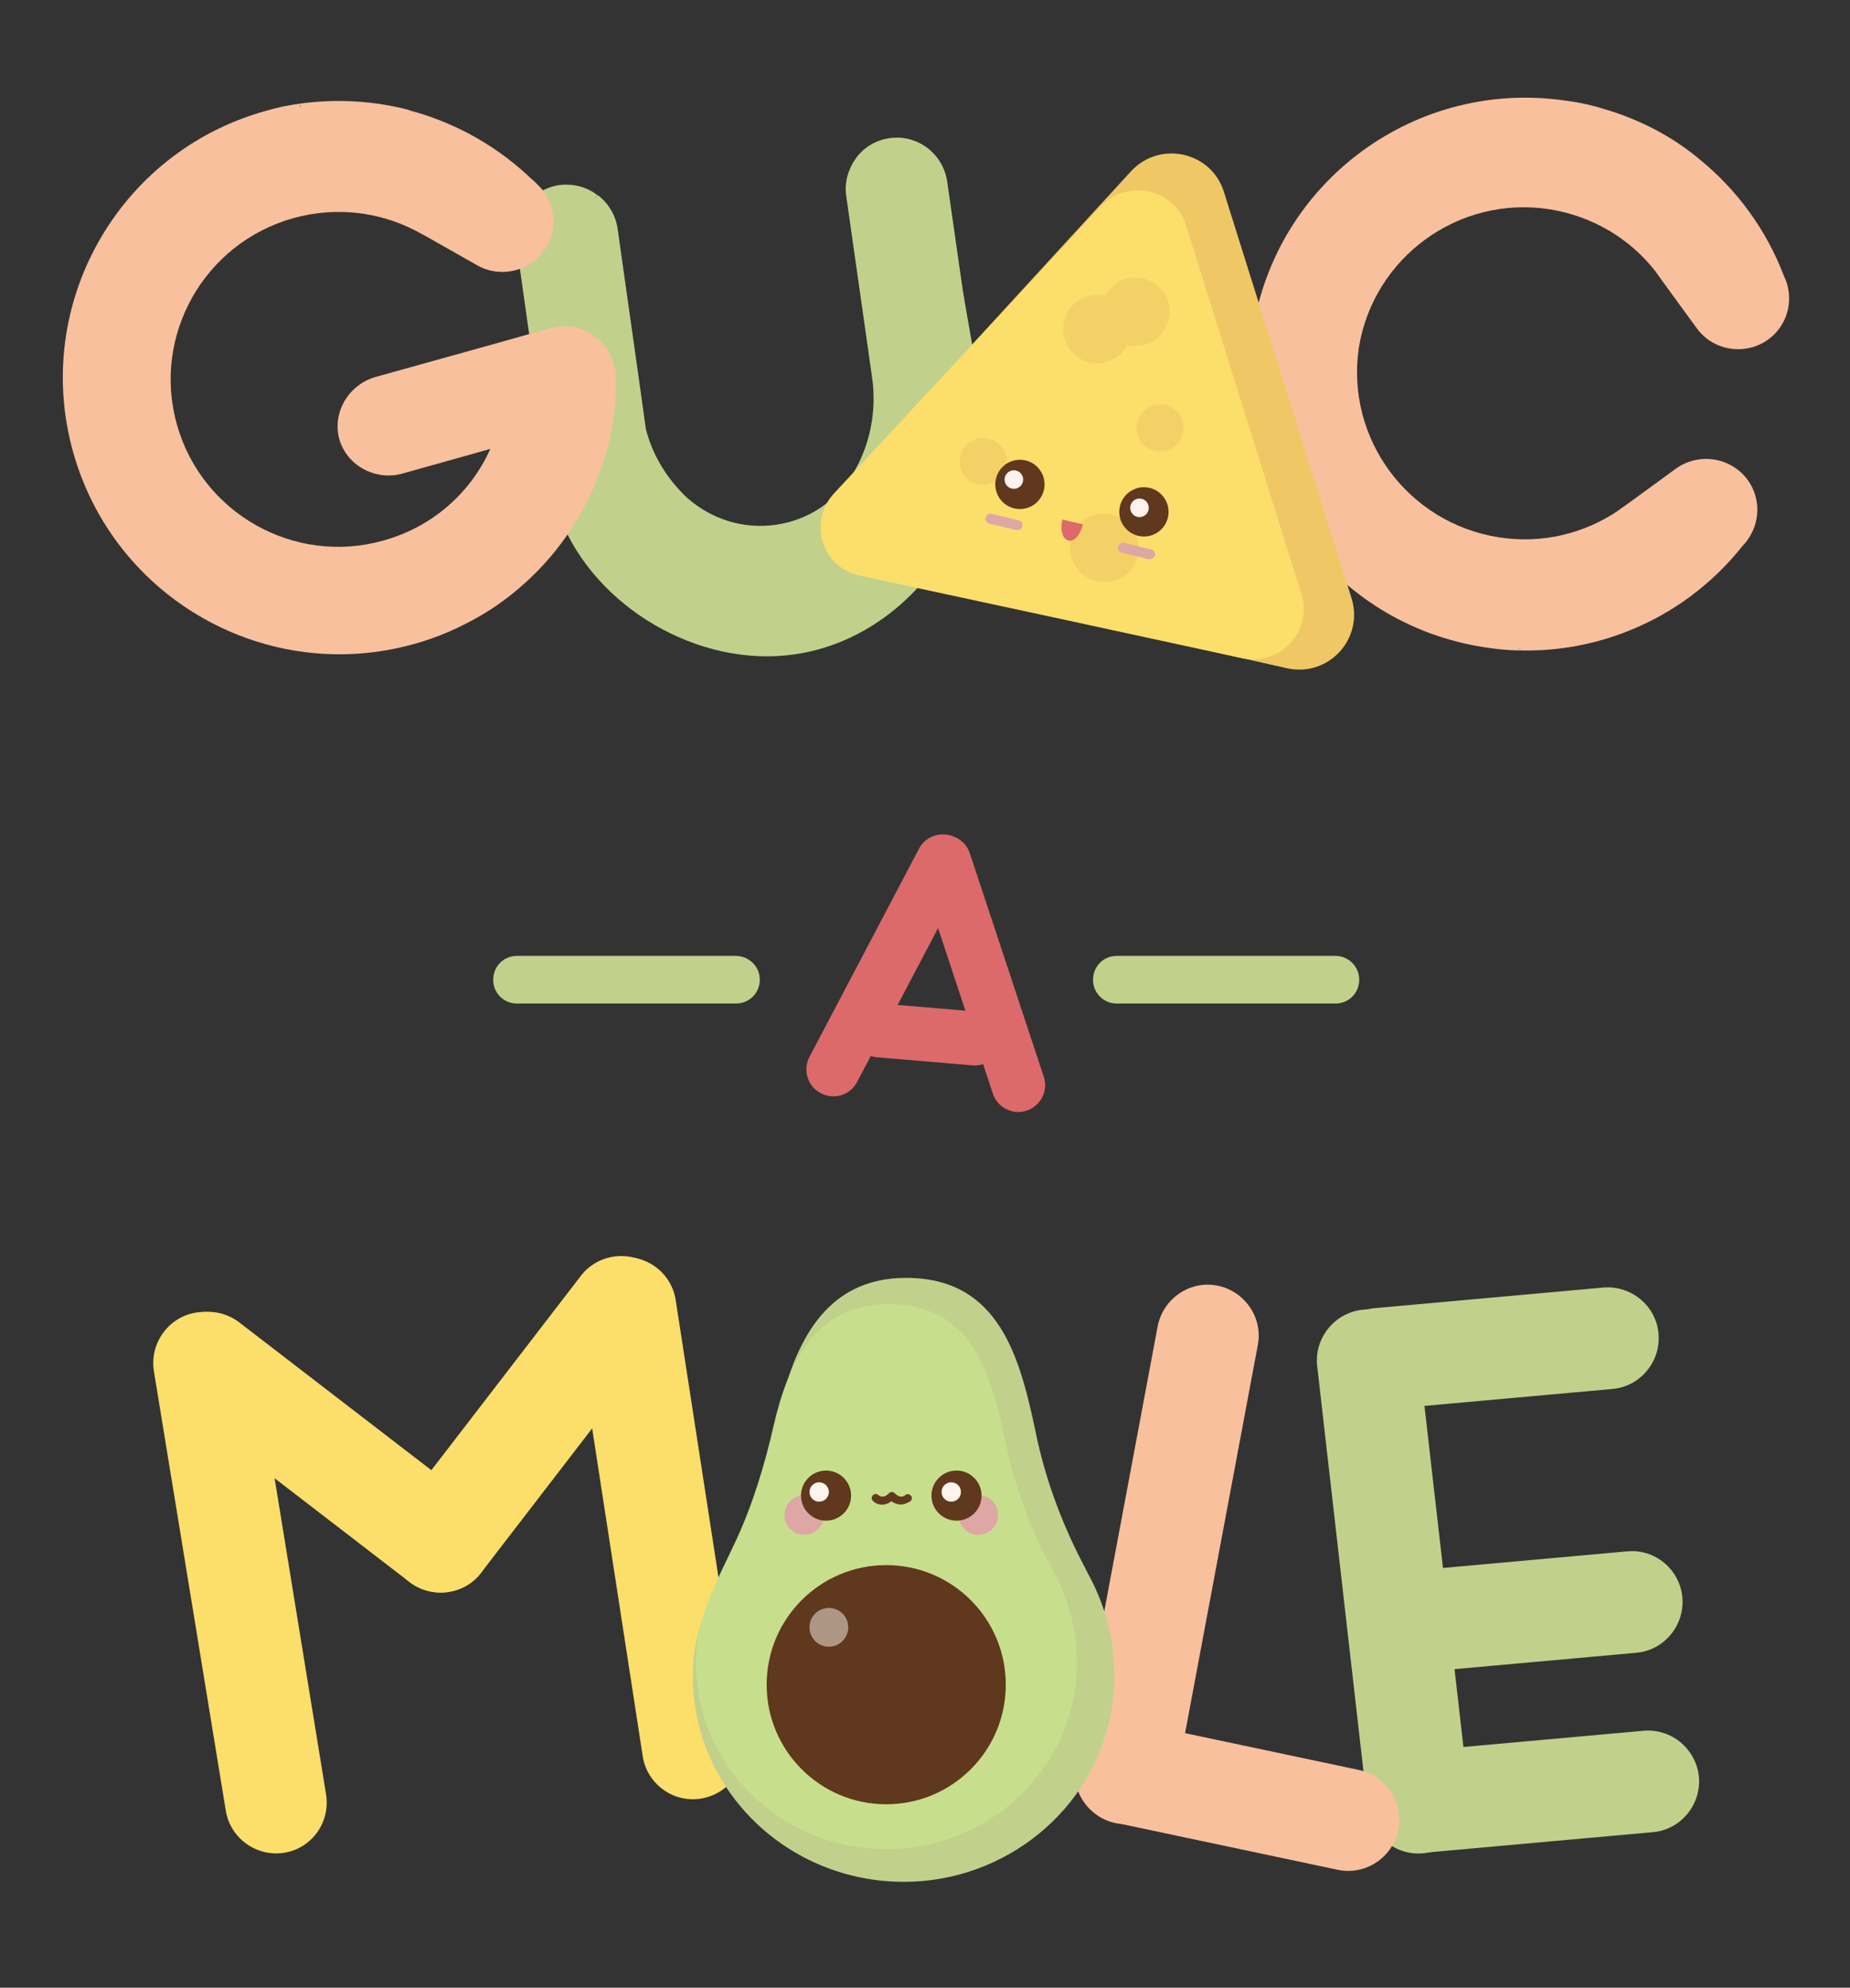 <?xml version="1.0" encoding="utf-8"?>
<!-- Generator: Adobe Illustrator 19.0.0, SVG Export Plug-In . SVG Version: 6.00 Build 0)  -->
<svg version="1.1" id="Layer_1" xmlns="http://www.w3.org/2000/svg" xmlns:xlink="http://www.w3.org/1999/xlink" x="0px" y="0px"
	 width="458px" height="492px" viewBox="0 0 458 492" style="enable-background:new 0 0 458 492;" xml:space="preserve">
<rect x="0" y="0" width="458" height="492" fill="#333333" stroke="none"/>
<style type="text/css">
	.st0{fill:#F9C09D;}
	.st1{fill:#C1D18C;}
	.st2{fill:#EFC865;}
	.st3{fill:#FCDE6B;}
	.st4{opacity:0.6;fill:#EFC865;}
	.st5{fill:#5F381D;}
	.st6{fill:#FEF3ED;}
	.st7{fill:#DC6A6A;}
	.st8{fill:#DEA6A5;}
	.st9{fill:#C7DF8C;}
	.st10{fill:#603A1E;}
	.st11{opacity:0.5;}
</style>
<g id="XMLID_585_">
	<g id="XMLID_87_">
		<path id="XMLID_586_" class="st0" d="M414.9,116l-11.8,8.6l-2.4,1.7l-0.1,0.1c-8.3,5.6-18.7,8.3-29.5,6.6
			c-22.5-3.5-38-24.4-34.7-46.9c3.6-22.4,24.7-37.8,47.2-34.3c10.7,1.7,19.9,7.3,26.1,15.2l0.1,0.1l1.7,2.4l8.6,11.8
			c4.1,5.6,12.1,6.8,17.7,2.7c4.2-3.1,5.9-8.2,4.8-13c-0.2-1-0.6-1.9-1-2.8c-4.3-11.3-11.6-21.3-21-28.9C414,33.8,406,29.6,397.2,27
			c-2.9-0.9-5.9-1.6-9-2c-37.3-5.8-72.3,19.6-78.1,57.1h0c0,0,0,0,0,0c0,0,0,0,0,0h0c-5.7,37.5,19.9,72.3,57.3,78.1
			c3.1,0.5,6.2,0.8,9.2,0.8c9.2,0.2,18.1-1.5,26.2-4.7c11.3-4.4,21.2-11.8,28.7-21.3c0.7-0.7,1.3-1.5,1.8-2.4
			c2.5-4.2,2.4-9.7-0.7-13.9C428.5,113.2,420.6,111.9,414.9,116z M397.1,27c-0.2,0.1-0.4,0.3-0.6,0.4
			C396.5,27.3,396.8,27.2,397.1,27z M376,160.3c0.2,0.2,0.3,0.4,0.5,0.6C376.3,160.7,376,160.5,376,160.3z"/>
		<g id="XMLID_578_">
			<path id="XMLID_583_" class="st1" d="M243.2,112.8L243.2,112.8c-0.2,0.5-0.3,1.8-0.5,2.6C242.9,114.6,243,113.3,243.2,112.8z"/>
			<path id="XMLID_582_" class="st1" d="M243.6,110C243.6,110,243.6,110,243.6,110C243.6,110,243.6,110,243.6,110z"/>
			<path id="XMLID_579_" class="st1" d="M220.2,34.2c-3.5,0.5-6.5,2.4-8.4,5.1c0,0,0,0,0,0c0,0,0,0,0,0c-1.8,2.6-2.8,5.8-2.3,9.2
				c0,0,6.1,42.8,6.1,42.8l0.5,3.7c0.8,8.3-1.2,16.2-5.1,22.5c-4.3,6.8-11,11.3-19,12.4c-8,1.1-15.7-1.3-21.8-6.6
				c-0.7-0.6-1.3-1.3-1.9-1.9c-3.9-4.2-6.9-9.3-8.4-15.2l-1.4-10l-5.6-39.6c-0.5-3.4-2.3-6.3-4.9-8.3c0,0,0,0,0,0
				c-0.3,0.3-0.7,0.7-1,1c0.3-0.3,0.6-0.7,0.9-1c-2.6-2-5.9-2.9-9.4-2.5c-6.9,1-11.7,7.4-10.7,14.3c0,0,3.3,23.3,3.3,23.3
				c2.1,14.6,2.2,31,7.6,44.9c8.7,22.1,34.3,37,57.8,33.7c25.7-3.6,44.8-27.4,46.2-52.7c0.7-13.4-2.8-26.7-4.7-39.9l-3.5-24.4
				C233.5,38,227.1,33.2,220.2,34.2z M242.6,115.4C242.6,115.4,242.6,115.4,242.6,115.4L242.6,115.4z"/>
		</g>
		<g id="XMLID_518_">
			<g id="XMLID_569_">
				<path id="XMLID_577_" class="st2" d="M318.8,97.8l15.8,50.3c3.1,10-5.7,19.6-16,17.3l-51.1-11.5l-51.4-11.5
					c-10.2-2.3-14.1-14.7-7.1-22.5l35.5-38.8L280,42.4c7.1-7.7,19.9-4.9,23,5.1L318.8,97.8z"/>
				<path id="XMLID_576_" class="st3" d="M307.9,101.4l14.3,45.7c2.9,9.1-5.4,17.9-14.8,15.8l-47.1-10.2l-47.4-10.2
					c-9.4-2-13-13.3-6.4-20.4l33-35.5l32.9-35.4c6.6-7.1,18.4-4.5,21.2,4.5L307.9,101.4z"/>
				<path id="XMLID_575_" class="st4" d="M279.1,85.4c0.4,0.1,0.9,0.2,1.3,0.2c4.7,0.4,8.7-3.2,9.1-7.8c0.4-4.7-3.2-8.7-7.8-9.1
					c-3.5-0.3-6.6,1.6-8.1,4.5c-0.4-0.1-0.9-0.2-1.3-0.2c-4.7-0.4-8.7,3.2-9.1,7.8c-0.4,4.7,3.2,8.7,7.8,9.1
					C274.4,90.2,277.6,88.3,279.1,85.4z"/>
				<circle id="XMLID_574_" class="st4" cx="273.4" cy="135.6" r="8.5"/>
				<circle id="XMLID_573_" class="st4" cx="243.4" cy="114.2" r="5.8"/>
				<circle id="XMLID_572_" class="st4" cx="287.2" cy="105.9" r="5.8"/>
			</g>
			<g id="XMLID_559_">
				<circle id="XMLID_566_" class="st5" cx="283.2" cy="126.7" r="6.1"/>
				<circle id="XMLID_565_" class="st5" cx="252.5" cy="119.9" r="6.1"/>
				<circle id="XMLID_564_" class="st6" cx="251" cy="118.7" r="2.3"/>
				<circle id="XMLID_563_" class="st6" cx="282.1" cy="125.7" r="2.3"/>
				<path id="XMLID_562_" class="st7" d="M268.1,129.8c-0.6,2.5-2.2,4.4-3.6,4c-1.4-0.3-2.1-2.6-1.5-5.2"/>
				<path id="XMLID_561_" class="st8" d="M284.4,138.4l-6.7-1.6c-0.7-0.2-1.1-0.9-0.9-1.5l0,0c0.2-0.7,0.9-1.1,1.5-0.9l6.7,1.6
					c0.7,0.2,1.1,0.9,0.9,1.5l0,0C285.7,138.1,285,138.5,284.4,138.4z"/>
				<path id="XMLID_560_" class="st8" d="M251.6,131.2l-6.7-1.6c-0.7-0.2-1.1-0.9-0.9-1.5l0,0c0.2-0.7,0.9-1.1,1.5-0.9l6.7,1.6
					c0.7,0.2,1.1,0.9,0.9,1.5l0,0C253,130.9,252.3,131.3,251.6,131.2z"/>
			</g>
		</g>
		<g id="XMLID_508_">
			<path id="XMLID_517_" class="st0" d="M149.9,85.8c0.6,4.8,0.7,9.6,0.3,14.3c1.9-2.9,2.6-6.7,1.6-10.3l0,0
				C151.4,88.3,150.7,87,149.9,85.8z"/>
			<path id="XMLID_516_" class="st0" d="M132.3,45c-8.6-8.5-19.3-14.6-31-17.7"/>
			<path id="XMLID_515_" class="st0" d="M102.8,57.2l2.6,1.4C104.6,58.2,103.7,57.7,102.8,57.2z"/>
			<path id="XMLID_514_" class="st0" d="M132.3,45c0.7,0.7,1.4,1.4,2.1,2.2C133.8,46.4,133.1,45.7,132.3,45z"/>
			<g id="XMLID_509_">
				<path id="XMLID_513_" class="st0" d="M84,108.8C84,108.8,84,108.8,84,108.8c0-0.1,0-0.1,0-0.1L84,108.8z"/>
				<path id="XMLID_510_" class="st0" d="M149.9,85.9c-3-4.2-8.4-6.1-13.6-4.7l-14.2,4L93,93.3c-6.7,1.9-10.8,8.8-9,15.4
					c1.9,6.6,9,10.4,15.7,8.5l19.6-5.5l2.1-0.6c-4.9,10.9-14.3,19.3-26.5,22.7c-22,6.2-44.9-6.7-51.1-28.7
					c-6.2-22,6.7-44.9,28.8-51.1c10.5-2.9,21.1-1.6,30.1,3l0.2,0.1c0.9,0.5,1.7,0.9,2.6,1.4l12.7,7.2c6.1,3.4,13.8,1.2,17.2-4.8
					c2.5-4.5,2-9.9-1-13.8c-0.7-0.7-1.4-1.5-2.1-2.2c-0.5-0.4-1.1-0.8-1.8-1.2l-29.3-16.5c-8.5-2.2-17.5-2.8-26.6-1.6
					c-3,0.4-6,1-9,1.9c-36.4,10.2-57.7,48-47.5,84.4s48,57.7,84.4,47.5c5.9-1.6,11.5-4.1,16.8-7.2c5.1-3,9.8-6.8,13.9-11
					c4.1-4.2,7.6-8.9,10.5-14c2.9-5.1,5.1-10.5,6.6-16.2c0.7-2.6,1.2-5.3,1.7-8c0.6-3.6,0.4-7.3,0.4-11 M74.6,25.9
					c-0.1,0.2-0.3,0.4-0.4,0.6C74.1,26.3,74.4,26.1,74.6,25.9z"/>
			</g>
		</g>
	</g>
	<g id="XMLID_584_">
		<g id="XMLID_493_">
			<path id="XMLID_497_" class="st1" d="M352.6,458.7L352.6,458.7c-6.9,0.8-13.2-4.2-14-11.1l-12.5-109.4c-0.8-6.9,4.2-13.2,11.1-14
				h0c6.9-0.8,13.2,4.2,14,11.1l12.5,109.4C364.5,451.6,359.5,457.9,352.6,458.7z"/>
			<path id="XMLID_496_" class="st1" d="M420.6,439.8L420.6,439.8c0.6,6.9-4.5,13.1-11.4,13.7l-56.6,5.1
				c-6.9,0.6-13.1-4.5-13.7-11.4l0,0c-0.6-6.9,4.5-13.1,11.4-13.7l56.6-5.1C413.8,427.8,419.9,432.9,420.6,439.8z"/>
			<path id="XMLID_495_" class="st1" d="M416.5,395.4L416.5,395.4c0.6,6.9-4.5,13.1-11.4,13.7l-56.6,5.1
				c-6.9,0.6-13.1-4.5-13.7-11.4v0c-0.6-6.9,4.5-13.1,11.4-13.7l56.6-5.1C409.7,383.3,415.9,388.5,416.5,395.4z"/>
			<path id="XMLID_494_" class="st1" d="M410.6,330.1L410.6,330.1c0.6,6.9-4.5,13.1-11.4,13.7l-56.6,5.1
				c-6.9,0.6-13.1-4.5-13.7-11.4v0c-0.6-6.9,4.5-13.1,11.4-13.7l56.6-5.1C403.8,318.1,410,323.2,410.6,330.1z"/>
		</g>
		<g id="XMLID_501_">
			<path id="XMLID_505_" class="st3" d="M70.4,458.6L70.4,458.6c-6.9,1.1-13.4-3.6-14.5-10.4L38.1,339.4
				c-1.1-6.9,3.6-13.4,10.4-14.5h0c6.9-1.1,13.4,3.6,14.5,10.4l17.7,108.7C81.9,451,77.2,457.5,70.4,458.6z"/>
			<path id="XMLID_504_" class="st3" d="M173.5,445.2L173.5,445.2c-6.9,1.1-13.4-3.7-14.4-10.6l-16.8-108.9
				c-1.1-6.9,3.7-13.4,10.6-14.4l0,0c6.9-1.1,13.4,3.7,14.4,10.6l16.8,108.9C185.2,437.6,180.4,444.1,173.5,445.2z"/>
			<path id="XMLID_503_" class="st3" d="M119.1,389.3L119.1,389.3c-4.2,5.5-12.2,6.5-17.7,2.3l-57.6-44.3
				c-5.5-4.2-6.5-12.2-2.3-17.7l0,0c4.2-5.5,12.2-6.5,17.7-2.3l57.6,44.3C122.3,375.8,123.4,383.8,119.1,389.3z"/>
			<path id="XMLID_502_" class="st3" d="M101.4,391.6L101.4,391.6c-5.5-4.2-6.5-12.2-2.3-17.7l44.7-58.1c4.2-5.5,12.2-6.5,17.7-2.3
				l0,0c5.5,4.2,6.5,12.2,2.3,17.7l-44.7,58.1C114.9,394.8,106.9,395.8,101.4,391.6z"/>
		</g>
		<g id="XMLID_498_">
			<path id="XMLID_500_" class="st0" d="M276.4,451.3L276.4,451.3c-6.8-1.3-11.4-7.9-10.1-14.7l20.3-108.3
				c1.3-6.8,7.9-11.4,14.7-10.1h0c6.8,1.3,11.4,7.9,10.1,14.7l-20.3,108.3C289.8,448,283.2,452.5,276.4,451.3z"/>
			<path id="XMLID_499_" class="st0" d="M346.1,453.1L346.1,453.1c-1.4,6.8-8.2,11.2-15,9.7l-54.8-11.6c-6.8-1.4-11.2-8.2-9.7-15v0
				c1.4-6.8,8.2-11.2,15-9.7l54.8,11.6C343.2,439.6,347.6,446.3,346.1,453.1z"/>
		</g>
		<g id="XMLID_470_">
			<g id="XMLID_491_">
				<path id="XMLID_492_" class="st1" d="M268.7,388.2c-5.6-10.5-9.9-21.9-12.3-33.7c-3.9-18.5-9-38.2-32.1-38.2
					c-20.2,0-27.7,16.5-31.5,33.5c-2.4,10.7-5.6,21.2-10.2,31.1c-5.2,11.1-11.1,21.3-11.1,33.9c0,28.2,23.4,51,52.3,51
					c24.8,0,46.9-17.5,51.3-42.1c2.1-11.6,0-23.8-5.7-34.1C269.2,389.2,268.9,388.7,268.7,388.2z"/>
			</g>
			<g id="XMLID_489_">
				<path id="XMLID_490_" class="st9" d="M260.1,387.7c-5.1-9.5-8.9-19.8-11.1-30.4c-3.5-16.7-8.1-34.5-29-34.5
					c-18.3,0-25,14.9-28.5,30.2c-2.2,9.6-5.1,19.2-9.2,28.1c-4.7,10.1-10,19.2-10,30.6c0,25.4,21.1,46,47.2,46
					c22.4,0,42.3-15.8,46.4-38c1.9-10.4,0-21.5-5.1-30.8C260.5,388.6,260.3,388.2,260.1,387.7z"/>
			</g>
			<g id="XMLID_487_">
				<circle id="XMLID_488_" class="st5" cx="219.4" cy="417" r="29.6"/>
			</g>
			<g id="XMLID_485_">
				<circle id="XMLID_486_" class="st8" cx="199.1" cy="375" r="4.9"/>
			</g>
			<g id="XMLID_483_">
				<circle id="XMLID_484_" class="st8" cx="242.2" cy="375" r="4.9"/>
			</g>
			<g id="XMLID_481_">
				<circle id="XMLID_482_" class="st5" cx="236.8" cy="370.2" r="6.2"/>
			</g>
			<g id="XMLID_479_">
				<circle id="XMLID_480_" class="st5" cx="204.5" cy="370.2" r="6.2"/>
			</g>
			<g id="XMLID_477_">
				<path id="XMLID_478_" class="st10" d="M223,372.4c-0.7,0-1.5-0.2-2.3-0.8c-2,1.5-3.9,0.7-4.6-0.1c-0.4-0.4-0.4-1,0-1.4
					c0.4-0.4,1-0.4,1.4,0c0.3,0.2,1.2,0.9,2.6-0.5c0.4-0.4,1-0.4,1.4,0c1.4,1.4,2.3,0.7,2.6,0.5c0.4-0.4,1-0.3,1.4,0.1
					c0.4,0.4,0.3,1-0.1,1.4C224.8,371.9,224,372.4,223,372.4z"/>
			</g>
			<g id="XMLID_475_">
				<circle id="XMLID_476_" class="st6" cx="202.8" cy="369.3" r="2.4"/>
			</g>
			<g id="XMLID_473_" class="st11">
				<circle id="XMLID_474_" class="st6" cx="205.2" cy="402.8" r="4.8"/>
			</g>
			<g id="XMLID_471_">
				<circle id="XMLID_472_" class="st6" cx="235.5" cy="369.3" r="2.4"/>
			</g>
		</g>
	</g>
	<g id="XMLID_506_">
		<path id="XMLID_507_" class="st1" d="M336.5,242.5c0,3.3-2.6,5.9-5.9,5.9h-54.1c-3.3,0-5.9-2.6-5.9-5.9l0,0c0-3.3,2.6-5.9,5.9-5.9
			h54.1C333.8,236.6,336.5,239.2,336.5,242.5L336.5,242.5z"/>
		<path id="XMLID_90_" class="st1" d="M188.1,242.5c0,3.3-2.6,5.9-5.9,5.9H128c-3.3,0-5.9-2.6-5.9-5.9l0,0c0-3.3,2.6-5.9,5.9-5.9
			h54.1C185.4,236.6,188.1,239.2,188.1,242.5L188.1,242.5z"/>
		<g id="XMLID_427_">
			<path id="XMLID_469_" class="st7" d="M248,257.6L248,257.6c-0.3,3.7-3.6,6.4-7.2,6.1l-23.7-2c-3.7-0.3-6.4-3.6-6.1-7.2v0
				c0.3-3.7,3.6-6.4,7.2-6.1l23.7,2C245.6,250.7,248.4,253.9,248,257.6z"/>
			<path id="XMLID_468_" class="st7" d="M203.2,270.6L203.2,270.6c-3.3-1.7-4.5-5.8-2.8-9l27.1-51.5c1.7-3.3,5.8-4.5,9-2.8l0,0
				c3.3,1.7,4.5,5.8,2.8,9l-27.1,51.5C210.5,271.1,206.5,272.3,203.2,270.6z"/>
			<path id="XMLID_467_" class="st7" d="M254.2,274.9L254.2,274.9c-3.5,1.2-7.3-0.8-8.4-4.2l-18.3-55.3c-1.2-3.5,0.8-7.3,4.2-8.4
				l0,0c3.5-1.2,7.3,0.8,8.4,4.2l18.3,55.3C259.6,269.9,257.7,273.7,254.2,274.9z"/>
		</g>
	</g>
</g>
</svg>
